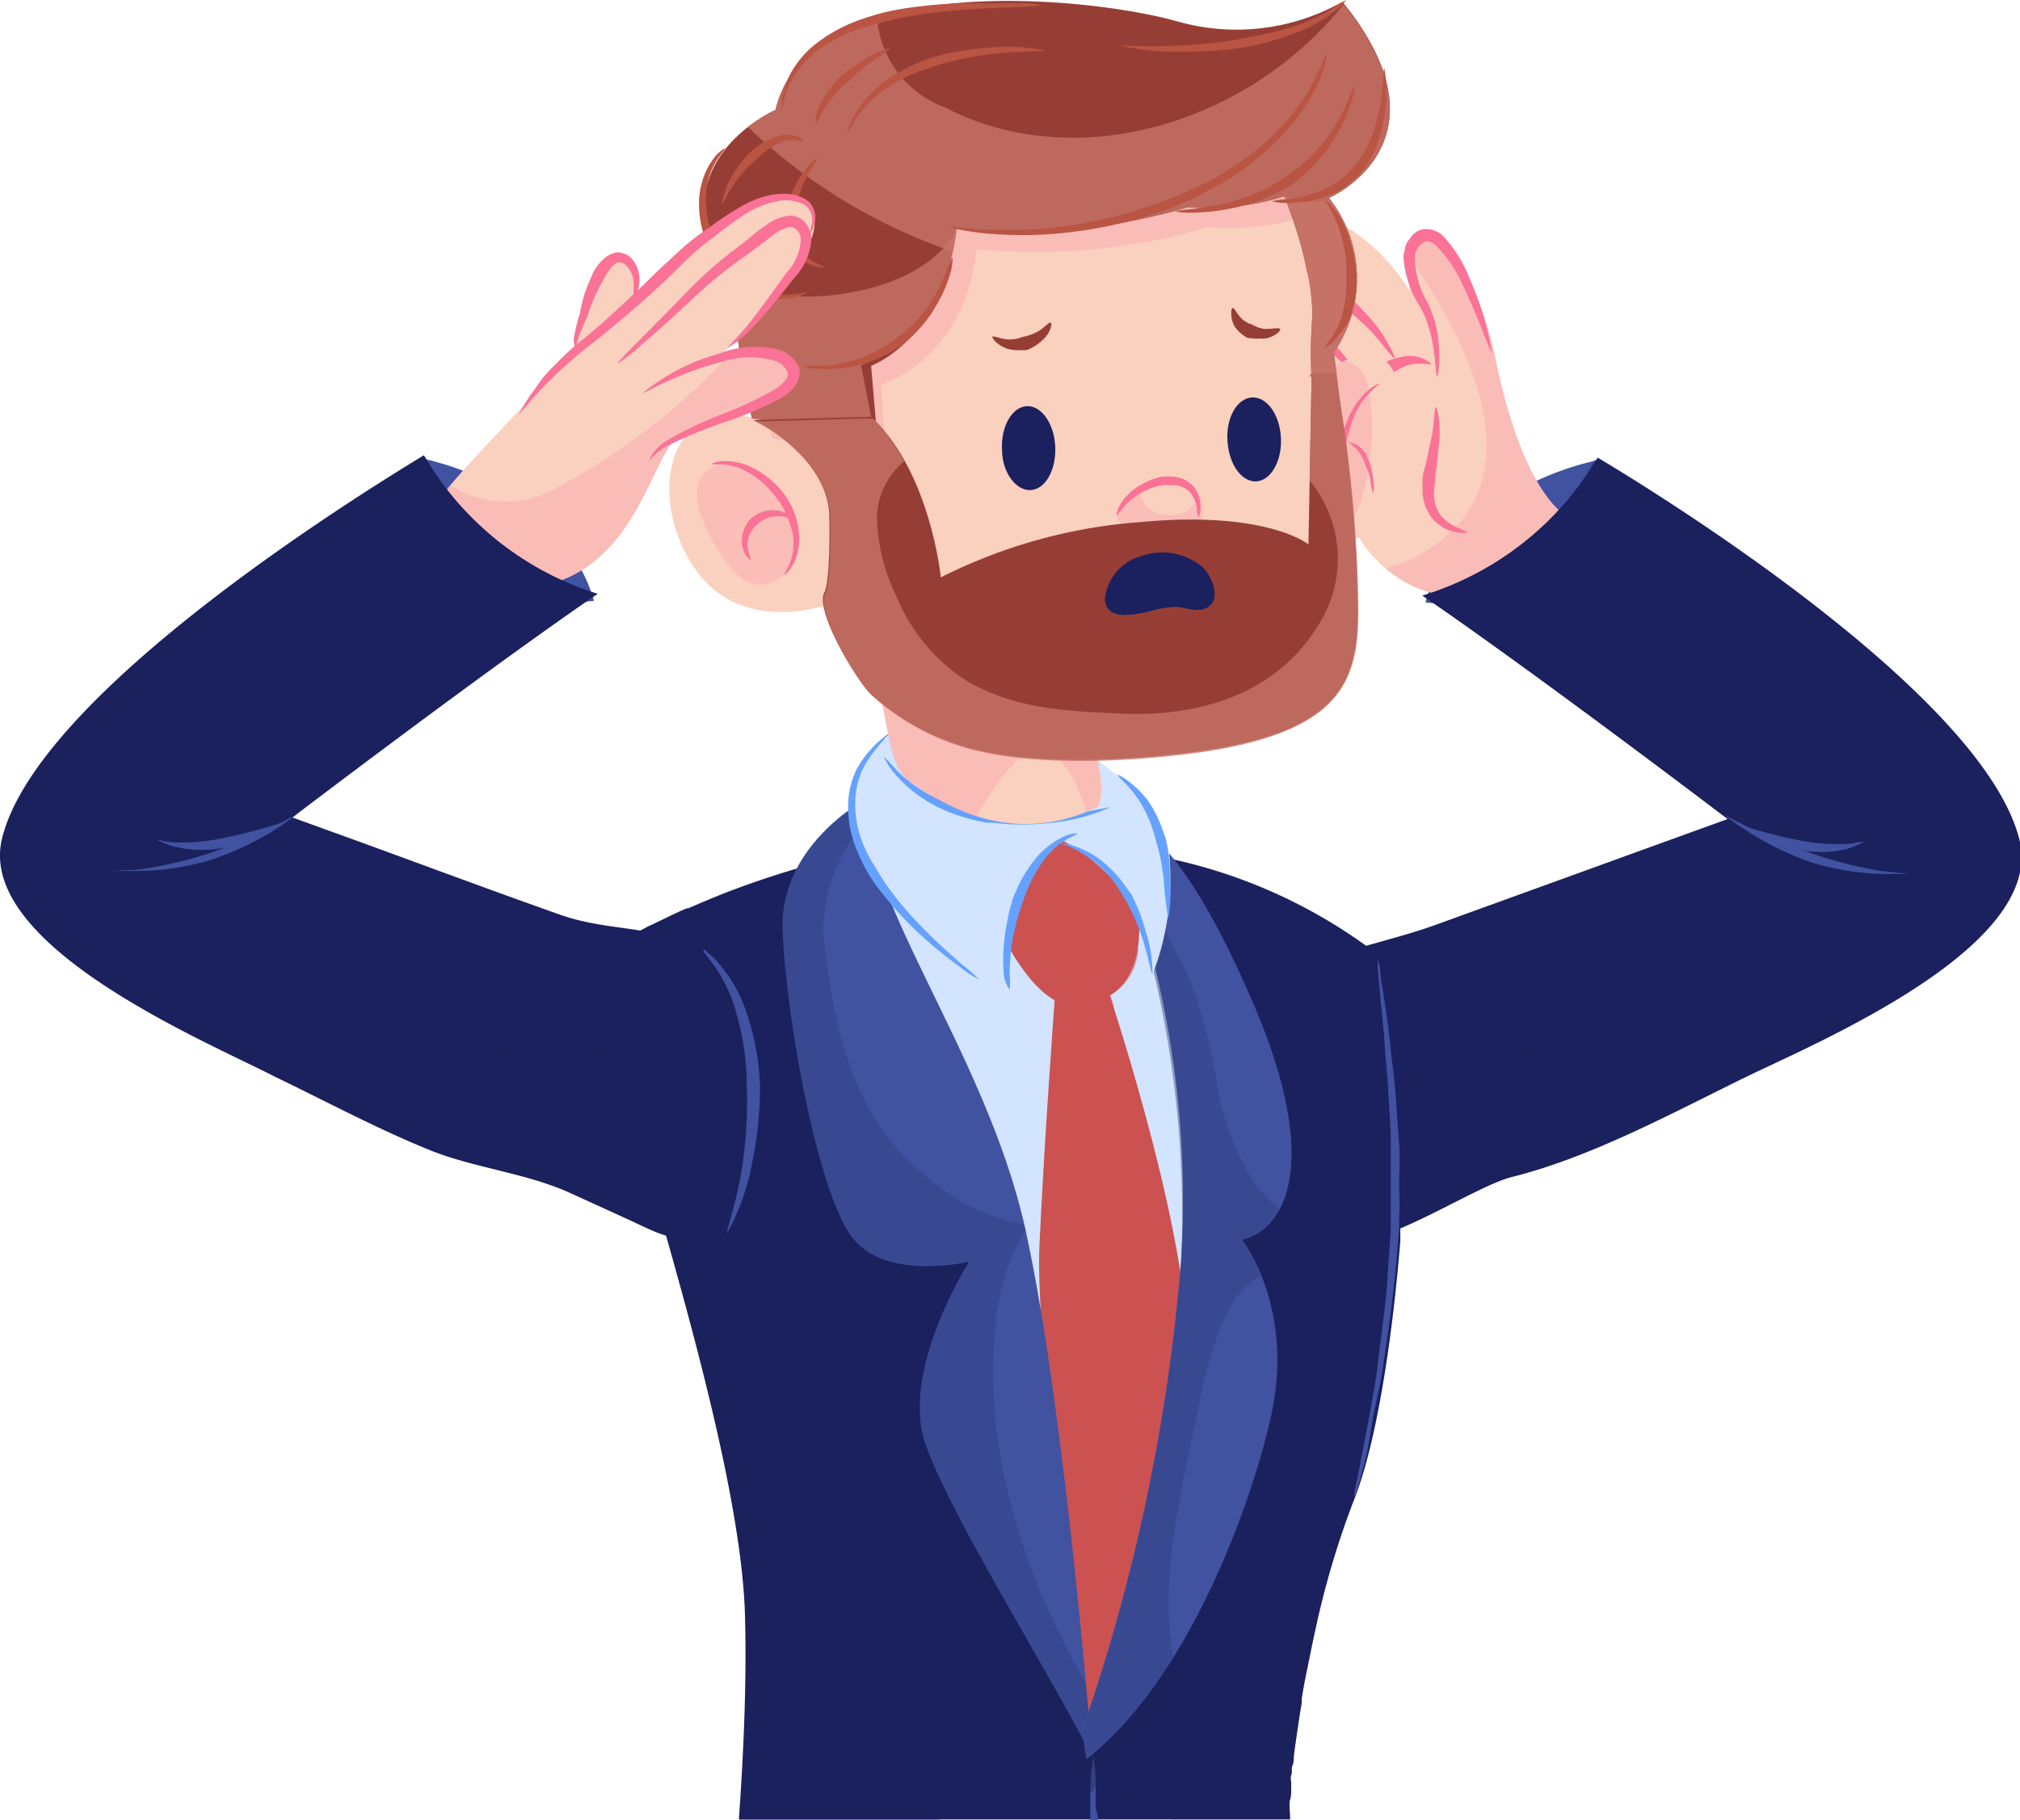 <svg xmlns="http://www.w3.org/2000/svg" viewBox="0 0 102.03 91.95"><defs><style>.cls-1{isolation:isolate;}.cls-2{fill:#4052a0;}.cls-3{fill:#fad0bf;}.cls-4,.cls-5{fill:#fa7296;}.cls-13,.cls-15,.cls-4{opacity:0.2;}.cls-6{fill:#1b205e;}.cls-13,.cls-7{fill:#1d255b;}.cls-7{opacity:0.4;}.cls-12,.cls-13,.cls-7,.cls-8,.cls-9{mix-blend-mode:multiply;}.cls-8{fill:#c87568;opacity:0.8;}.cls-10,.cls-9{fill:#d2e4ff;}.cls-11,.cls-12{fill:#cc5252;}.cls-12{opacity:0.5;}.cls-14{fill:#65a1ff;}.cls-16{fill:#963e35;}.cls-17{fill:#ba5443;}</style></defs><title>panicРесурс 10</title><g class="cls-1"><g id="Слой_2" data-name="Слой 2"><g id="OBJECTS"><path class="cls-2" d="M72,30.44s1.18-5.44,8.62-7.18C80.62,23.26,80.05,31.25,72,30.44Z"/><path class="cls-3" d="M72.81,30.05A5.56,5.56,0,0,1,70.33,29a6.63,6.63,0,0,1-1.86-2.15c-.55-1-.88-2.05-2-2.66-.44-.25-.93-.37-1.37-.6-.72-.39-1.92-.91-2.32-1.72-.6-1.19,1-1.64,1.94-1.6a7.25,7.25,0,0,1,2.89,1c.15.09.3.25.45.36a7.15,7.15,0,0,1-1.3-1.86,13.47,13.47,0,0,0-1.85-2.21,13.22,13.22,0,0,1-1.77-1.74c-1.51-2-1.08-6.24,2.14-5.57a10.08,10.08,0,0,1,5.94,4.47s-.57-2.67.59-3,3,2.91,3.75,6.5,2,6.94,3.75,8C79.34,26.23,76.89,30.49,72.81,30.05Z"/><path class="cls-4" d="M71.14,12.89c3.44,5,6.62,11.79.46,15.2A6.46,6.46,0,0,1,70,28.7l.3.25a5.56,5.56,0,0,0,2.48,1.1c4.08.44,6.53-3.82,6.53-3.82-1.71-1.07-3.06-4.42-3.75-8s-2.58-6.8-3.75-6.5C71.38,11.84,71.2,12.34,71.14,12.89Z"/><path class="cls-5" d="M68.39,27c-.16.09-.65-1.92-2.26-3A12.68,12.68,0,0,0,65,23.41c-.41-.15-.82-.28-1.17-.45a2.18,2.18,0,0,1-1-.87,1.21,1.21,0,0,1-.16-.36,1.11,1.11,0,0,1,.2-1.1A2.16,2.16,0,0,1,64,20a3.63,3.63,0,0,1,1.5,0,4,4,0,0,1,2.32,1.39,2.51,2.51,0,0,1,.58,1.07s-.28-.41-.77-.91a3.76,3.76,0,0,0-2.22-1.11,2.65,2.65,0,0,0-2.23.48c-.28.38.1.8.06.78a1.52,1.52,0,0,0,.76.66c.29.16.68.3,1.11.5a9.15,9.15,0,0,1,1.25.77,7.69,7.69,0,0,1,1,1,4,4,0,0,1,.6,1.12A6.09,6.09,0,0,1,68.39,27Z"/><path class="cls-5" d="M72.29,18.38c0,.08-.7-.12-1.26.1a3.79,3.79,0,0,0-1,.59c0-.06-2.06,1.47-2.24,1.25a12.17,12.17,0,0,1,1.78-1.81,3.48,3.48,0,0,1,1.3-.49A1.64,1.64,0,0,1,72.29,18.38Z"/><path class="cls-5" d="M65.14,10.31c.06,0,0,.32,0,.76a2.6,2.6,0,0,0,.53,1.48,5.85,5.85,0,0,0,1.11,1.19l.59.49s.91.83,1.76,1.76a7.46,7.46,0,0,1,1,1.4c.22.41.36.69.32.71s-.24-.21-.53-.57a8.67,8.67,0,0,0-1.12-1.23c-.89-.82-1.86-1.6-1.86-1.6l-.56-.54a6,6,0,0,1-1.1-1.37,2.67,2.67,0,0,1-.39-1.73A1.51,1.51,0,0,1,65.14,10.31Z"/><path class="cls-5" d="M62.74,10.75a6.06,6.06,0,0,0,.48,2.63,4.84,4.84,0,0,0,1.17,1.39,6.78,6.78,0,0,0,.66.54s1.08.88,2.11,1.86a9.89,9.89,0,0,1,1.26,1.49c.3.44.48.74.44.76s-.92-1.06-2-1.92-2.21-1.71-2.21-1.71A6.64,6.64,0,0,1,64,15.2a5,5,0,0,1-1.17-1.63,3.65,3.65,0,0,1-.3-2A2,2,0,0,1,62.74,10.75Z"/><path class="cls-5" d="M72.61,19.05c-.15,0,0-1.94-.86-3.52A5.24,5.24,0,0,1,70.89,13c0-.19.07-.38.1-.55s.15-.29.22-.4a1.1,1.1,0,0,1,.28-.3.92.92,0,0,1,.42-.17,1.24,1.24,0,0,1,1,.36,6.91,6.91,0,0,1,1.38,2.28,14.38,14.38,0,0,1,1.06,3.59c-.08,0-.66-1.76-1.47-3.41a6.61,6.61,0,0,0-1.35-2c-.49-.4-.66-.1-.68-.11a.91.91,0,0,0-.39.77,4.8,4.8,0,0,0,.68,2.29,6,6,0,0,1,.55,2.56A4.43,4.43,0,0,1,72.61,19.05Z"/><path class="cls-5" d="M74.11,26.92a2.12,2.12,0,0,1-1.78-.74,2.41,2.41,0,0,1-.48-1.32c0-.38,0-.62,0-.62s0-.24.11-.59.17-.79.28-1.25c.23-.89.2-1.79.27-1.81s.12.22.17.57a5.76,5.76,0,0,1,0,1.31c-.05.47-.1.93-.14,1.27a2.87,2.87,0,0,0-.05.56,5.13,5.13,0,0,0-.06.55,2,2,0,0,0,.26,1.07C73.14,26.63,74.16,26.81,74.11,26.92Z"/><path class="cls-6" d="M71.84,30.09c5.84,4,15.42,11.29,15.42,11.29L72.5,46.73c-2.48.9-6.27,1.59-8.56,2.89-2.91,1.66-.1,4.84,2,6.5,1,.81-.43,5.91,1,6.55,2.17,1,7.33-2.69,9.44-3.21,4-1,8.11-3.24,11.81-5.05,3.44-1.68,15.12-6.54,13.82-11.95-1.78-7.36-18.29-17.54-21.31-19.34A15.58,15.58,0,0,1,71.84,30.09Z"/><path class="cls-7" d="M69.57,58.38c.87.41,0,2.32-1.26,4.42,2.5-.36,6.27-2.92,8-3.34.25-.06.49-.14.74-.21h0C87.68,55,103.22,47.84,101.93,42.46c-.05-.19-.12-.4-.19-.6C99.65,36,87.44,27.58,80.57,23.2a12,12,0,0,1-1.36,2h0a21.61,21.61,0,0,1,6.57,5A9.91,9.91,0,0,1,87.63,40.5C86.42,43.29,86,46.61,83.93,49c-1.23,1.43-3.5,2.46-5.17,3.28-3.34,1.64-8.51,1.48-11.24-1.36-.68-.7-.6-1.32-1.09-2l-.17-.26c-.39.13-.77.28-1.13.42l-.12.06a11.84,11.84,0,0,0-1.07.51c-2.91,1.66-.1,4.84,2,6.5A18.23,18.23,0,0,0,69.57,58.38Z"/><path class="cls-2" d="M91.47,43.56A15,15,0,0,1,88.27,42c-.76-.49-1.21-.84-1.21-.84l1.3.66a26.16,26.16,0,0,0,3.23,1.32A20.74,20.74,0,0,0,95,44l1.44.15s-.55,0-1.46,0A13.33,13.33,0,0,1,91.47,43.56Z"/><path class="cls-2" d="M90.77,42.92a7.56,7.56,0,0,1-2.12-.76,6.32,6.32,0,0,1-.79-.5,23.89,23.89,0,0,0,3.06.8,10,10,0,0,0,2.24.18,3,3,0,0,0,.72-.1l.27,0-.27.12a3.56,3.56,0,0,1-.74.27A6,6,0,0,1,90.77,42.92Z"/><path class="cls-8" d="M45.35,17.09c-3.74-.64-7.33-1.93-9.57-5.63a7.64,7.64,0,0,0,1,2s.68,5.13,1.19,7.35a3.77,3.77,0,0,1,2.74,1.53,3.69,3.69,0,0,1,1,2.57l2.57-.52-.77-6.32A6.25,6.25,0,0,0,45.35,17.09Z"/><path class="cls-9" d="M58.36,48.69c-.16-.37-.32-.74-.46-1.13A6.43,6.43,0,0,1,58,49.64S58.17,49.28,58.36,48.69Z"/><path class="cls-6" d="M70.8,60.84v.06c0,.37,0,.76-.07,1.13h0l0,.4c0,.08,0,.17,0,.28C70.31,67.85,69.5,73,68.39,75.78a43.9,43.9,0,0,0-1.86,6.15c-.11.48-.22,1-.31,1.44s-.16.79-.24,1.17v0c-.09.43-.16.85-.23,1.26a1.85,1.85,0,0,0,0,.23c-.06.33-.11.65-.16,1-.09.59-.17,1.15-.24,1.67,0,.17,0,.34-.07.5s0,.33-.06.48,0,.3,0,.45a1.11,1.11,0,0,0,0,.17c0,.22,0,.43-.06.62s0,.64,0,1H37.32c.24-3.33.4-7,.31-10.28-.13-4.94-2.07-12.47-4-19.26h0c-1-3.57-1.93-6.92-2.59-9.6a28.43,28.43,0,0,1-.89-4.7l0,0h0l.06,0,.06,0,.08-.05.08,0,.11-.07.11-.06.13-.08.14-.08.16-.09.15-.08.19-.11.18-.09.21-.11.2-.11.06,0,.17-.09.22-.11.26-.14.24-.11.29-.14.25-.12.31-.15.27-.13.35-.16.26-.11.07,0,.58-.25.5-.21.19-.08.73-.29c1.07-.41,2.24-.81,3.49-1.18l.09,0c.7-.2,1.43-.39,2.18-.57l.45-.1h0l.19,0h.07l.38-.08.33-.06h0a32.62,32.62,0,0,1,5.78-.59h.34c.65,0,1.27,0,1.88,0h0c.51,0,1,0,1.47.1h0l.36,0c.56,0,1.1.11,1.63.18h0l.75.1h0l.42.06.15,0,.42.07,1.19.25.43.09h0l.08,0A26.35,26.35,0,0,1,69,47.78l.41.32c.68.55,1.11,2.31,1.31,4.73A58.28,58.28,0,0,1,70.8,60.84Z"/><path class="cls-7" d="M66.53,81.93c-.11.48-.22,1-.31,1.44s-.16.79-.24,1.17v0c-.09.43-.16.85-.23,1.26a1.85,1.85,0,0,0,0,.23c-.06.33-.11.65-.16,1-.09.59-.17,1.15-.24,1.67,0,.17,0,.34-.07.5s0,.33-.06.48,0,.3,0,.45a1.11,1.11,0,0,0,0,.17c0,.22,0,.43-.06.62s0,.64,0,1H59.19a11.67,11.67,0,0,0-3.79-1.39l-.2,0h-.08l-.1,0h0a11.14,11.14,0,0,0-1.74-.13A11.86,11.86,0,0,0,47.35,92h-10c.24-3.33.4-7,.31-10.28-.13-4.94-2.07-12.47-4-19.26h0c-1-3.57-1.93-6.92-2.59-9.6a28.43,28.43,0,0,1-.89-4.7l0,0h0l.06,0,.06,0,.08-.05.08,0,.11-.07.11-.06.13-.08.14-.08.16-.09.15-.08.19-.11.18-.09.21-.11.2-.11.06,0,.17-.09.22-.11.26-.14.24-.11.29-.14.25-.12.31-.15.27-.13.35-.16.26-.11.07,0,.33-.15.25-.1.5-.21.19-.08.73-.29a12.78,12.78,0,0,0-.33,1.39c-.14.8-.26,1.59-.36,2.36v0a.09.09,0,0,0,0,0l0,.24a52.05,52.05,0,0,0,0,13.08c.11,1,.25,2,.41,3.06,1.22,7.89,7,16.22,14.91,18.66.36.12.73.22,1.1.31h0l.2,0c.56.12,1.13.22,1.69.29h.2l.15,0,.59,0,.25,0a.06.06,0,0,0,.06,0h0a2.73,2.73,0,0,0,.41,0,18.92,18.92,0,0,0,2.61-.06h0c.37,0,.73-.08,1.09-.14A17.9,17.9,0,0,0,66.53,81.93Z"/><path class="cls-2" d="M68.39,75.65a2.74,2.74,0,0,1,.09-.58c.07-.37.18-.9.3-1.53s.27-1.36.41-2.15.31-1.63.4-2.48c.2-1.7.46-3.39.51-4.68l.15-2.13s0-.21,0-.58,0-.9,0-1.54,0-1.38,0-2.18-.08-1.65-.12-2.5-.14-1.7-.19-2.5-.14-1.55-.2-2.18-.11-1.17-.14-1.55a2.42,2.42,0,0,1,0-.59,2.56,2.56,0,0,1,.12.58c0,.37.13.9.22,1.54s.2,1.37.28,2.17.21,1.65.27,2.5.12,1.71.18,2.52,0,1.55,0,2.2a12.76,12.76,0,0,1,0,1.55c0,.38,0,.59,0,.59s-.07.86-.19,2.14-.36,3-.61,4.69c-.11.85-.33,1.69-.48,2.48S69.14,73,69,73.58s-.3,1.15-.4,1.51A2.41,2.41,0,0,1,68.39,75.65Z"/><path class="cls-2" d="M55.45,92h-.38c0-.2,0-.4,0-.61l0-.71v-.12a11.35,11.35,0,0,1,.15-1.8,7.25,7.25,0,0,1,.12,1.51c0,.11,0,.22,0,.34l0,.78C55.44,91.55,55.44,91.75,55.45,92Z"/><path class="cls-10" d="M42.76,42.2s4.1,10.51,6.15,15.13,2.56,14.86,3.33,17.17,2.48,11,2.48,11a45.06,45.06,0,0,0,6.75-15.57c2.05-9.22,0-21.52-3.59-26.4S47.63,39.38,42.76,42.2Z"/><path class="cls-9" d="M42.76,42.2s4.1,10.51,6.15,15.13,2.56,14.86,3.33,17.17,2.48,11,2.48,11a45.06,45.06,0,0,0,6.75-15.57c2.05-9.22,0-21.52-3.59-26.4S47.63,39.38,42.76,42.2Z"/><path class="cls-11" d="M50.19,46.3s1.28,3.21,3.08,4.23c0,0-.52,7-.77,12.43s2.39,23.88,2.39,23.88,4.27-12.09,5-17.47-3.84-19.09-3.84-19.09,1.92-.77,1.41-4.62S51,39.13,50.19,46.3Z"/><path class="cls-12" d="M55.87,66.5c-.35-4.79-1.65-9.73-.4-14.47a2.05,2.05,0,0,1,.8-1.21c-.12-.35-.18-.54-.18-.54a2.88,2.88,0,0,0,1.41-2.37,4.14,4.14,0,0,1-2,.73,3.08,3.08,0,0,1-3.32-2.93,3.34,3.34,0,0,1,.64-2.07,2.4,2.4,0,0,1,1.33-1,2.28,2.28,0,0,1,1.73.23,1.78,1.78,0,0,1,.27.17c-2-1.92-5.36-2-5.93,3.29,0,0,1.28,3.21,3.08,4.23,0,0-.52,7-.77,12.43s2.39,23.88,2.39,23.88.69-2,1.57-4.65C56.12,77,56.24,71.72,55.87,66.5Z"/><path class="cls-7" d="M63.33,51.27c-4.79-11.69-7.48-9.77-7.48-9.77a53.08,53.08,0,0,1,3.76,23.16A104.13,104.13,0,0,1,55,88.3c-.44-5.22-1.6-17.84-3.18-25.28-2-9.55-8.83-18-7.82-22.8,0,0-4.62,2.4-4.45,7s1.85,14.33,3.7,16.35,5.72,1,5.72,1-3.53,5.78-2.19,9.69A52,52,0,0,0,50.51,82c.82,1.5,1.66,3,2.47,4.5s1.1,2.9,2.15,4.1c.7-1.3,2.19-2.41,3.07-3.68a31.45,31.45,0,0,0,2.68-4.68,44.72,44.72,0,0,0,3.21-9.19c1.39-6-1.4-9.58-1.4-9.58C64.91,63,66.69,59.47,63.33,51.27Z"/><path class="cls-2" d="M44,40.22S39.36,42.53,39.53,47s1.85,13.79,3.7,15.74,5.72,1,5.72,1S45.42,69.28,46.76,73s5.72,10.59,8.41,15.75c0,0-1.35-17.42-3.37-26.61S43,44.81,44,40.22Z"/><path class="cls-13" d="M50.3,66.74a11.44,11.44,0,0,1,1.49-4.61l-.06-.27a10.27,10.27,0,0,1-5-2.48c-3.77-3-4.63-7.63-5.14-12.11a8.31,8.31,0,0,1,2.3-5.93,4.54,4.54,0,0,1,.1-1.12S39.36,42.53,39.53,47s1.85,13.79,3.7,15.74,5.72,1,5.72,1S45.42,69.28,46.76,73s5.72,10.59,8.41,15.75c0,0-.11-1.43-.32-3.67C51.7,79.54,49.58,73.21,50.3,66.74Z"/><path class="cls-2" d="M54.65,87.44a96.09,96.09,0,0,0,5-23.69,49.43,49.43,0,0,0-3.76-22.29s2.69-1.85,7.48,9.39c3.36,7.9,1.58,11.27-.64,11.79,0,0,2.79,3.46,1.4,9.23-1.15,4.83-4.31,13.13-9.26,17Z"/><path class="cls-13" d="M60.28,72.32c.4-1.91,1.2-6.94,3.41-7.84a7.94,7.94,0,0,0-1-1.84,2.9,2.9,0,0,0,1.92-1.58c-1.71-1.27-2.66-3.88-3.1-6A26.24,26.24,0,0,0,60,49.24a63.62,63.62,0,0,1-3.52-7.87v0a.92.92,0,0,0-.57.11,49.43,49.43,0,0,1,3.76,22.29,96.09,96.09,0,0,1-5,23.69l.18,1.39a19.59,19.59,0,0,0,4.41-5.15C58.57,80,59.57,75.72,60.28,72.32Z"/><path class="cls-10" d="M45,37.08a5.22,5.22,0,0,0-.56,7.69A13.57,13.57,0,0,0,51,50.15s-1.2-4.87,2.56-7.77c0,0,5,2.3,4.49,7.26a13.39,13.39,0,0,0,1-6.58C58.48,39.81,52.33,34.51,45,37.08Z"/><path class="cls-9" d="M56.78,43s0-.06,0-.09A5.78,5.78,0,0,1,57.28,40,11.58,11.58,0,0,0,45,37.08,5.45,5.45,0,0,0,43,41.89a2.13,2.13,0,0,1,1.61-.73c2.66-.07,5.33,0,6.59,2.87.11.26.21.52.3.79a6.72,6.72,0,0,1,2-2.44,9.3,9.3,0,0,1,3.4,2.93A6.2,6.2,0,0,1,56.78,43Z"/><path class="cls-14" d="M53,41.58a9.86,9.86,0,0,0,3.05-.78c0-.07-1.53.37-3.08.44a13.24,13.24,0,0,1-2.12,0l-.69-.09a1.11,1.11,0,0,1-.26,0l-.26,0A6.37,6.37,0,0,1,49,40.9a8.32,8.32,0,0,1-2-.72,7.33,7.33,0,0,1-1.69-1.24,7.79,7.79,0,0,0-.67-.71,3.56,3.56,0,0,0,.53.83,6.87,6.87,0,0,0,1.66,1.42,8.13,8.13,0,0,0,2,.85,5.67,5.67,0,0,0,.7.17l.27.06.27,0,.73.07A12.9,12.9,0,0,0,53,41.58Z"/><path class="cls-14" d="M57.34,45.59a3.88,3.88,0,0,0-.23-.46A1.32,1.32,0,0,0,57,45s-.15-.24-.41-.57a6.35,6.35,0,0,0-1.11-1.07,5.11,5.11,0,0,0-1.38-.67,3.54,3.54,0,0,0-.49-.1l.16-.11c.36-.23.64-.32.63-.36s-.08,0-.21,0a1.88,1.88,0,0,0-.51.17,4.14,4.14,0,0,0-1.3,1,6.7,6.7,0,0,0-.9,1.38c-.1.21-.17.38-.23.5l-.08.19a11.41,11.41,0,0,0-.46,2.33,8.53,8.53,0,0,0,0,1.63A1.67,1.67,0,0,0,51,50a3.62,3.62,0,0,0,0-.73,10.29,10.29,0,0,1,.11-1.57,11.38,11.38,0,0,1,.58-2.21s0-.06.06-.18l.19-.48a6.82,6.82,0,0,1,.77-1.35,4.34,4.34,0,0,1,.87-.89l.52.22a5.88,5.88,0,0,1,1.23.76,6.61,6.61,0,0,1,1,1.07c.22.32.35.55.35.55l.09.16a3.2,3.2,0,0,1,.24.41,11.24,11.24,0,0,1,.59,1.35c.36,1,.54,2.09.61,2.08A6.74,6.74,0,0,0,57.85,47,8.52,8.52,0,0,0,57.34,45.59Z"/><path class="cls-14" d="M59.1,44.37A10.49,10.49,0,0,0,59,43c-.06-.38-.12-.63-.12-.63s-.08-.25-.22-.61A6,6,0,0,0,58,40.47a5.32,5.32,0,0,0-1-1c-.31-.23-.54-.35-.55-.32s.16.2.42.46a6.09,6.09,0,0,1,.81,1.07,5.94,5.94,0,0,1,.54,1.22,5,5,0,0,1,.17.58s.07.24.16.59.16.85.23,1.34a18.42,18.42,0,0,0,.23,2A8.15,8.15,0,0,0,59.1,44.37Z"/><path class="cls-14" d="M48.57,48.71c-.55-.48-1.27-1.12-1.94-1.81a17.54,17.54,0,0,1-1.72-2,9.72,9.72,0,0,1-.64-1,6.59,6.59,0,0,1-.56-1,5.3,5.3,0,0,1-.51-2.49A4.17,4.17,0,0,1,43.51,39a5.09,5.09,0,0,1,.61-1c.43-.57.8-.89.77-.92s-.11.05-.27.19a3.79,3.79,0,0,0-.65.61,4.92,4.92,0,0,0-.71,1,4.34,4.34,0,0,0-.4,1.41A5.58,5.58,0,0,0,43.3,43a8,8,0,0,0,1.26,2.13,16.8,16.8,0,0,0,1.83,2,21.8,21.8,0,0,0,2.07,1.7,5.64,5.64,0,0,0,1,.66A8.18,8.18,0,0,0,48.57,48.71Z"/><path class="cls-4" d="M41.08,11.58A23.5,23.5,0,0,1,39.17,15a8.05,8.05,0,0,0,2-3.55Z"/><path class="cls-8" d="M45.29,17.42c-3.71-.64-7.27-1.91-9.48-5.59a7.78,7.78,0,0,0,1,2s.68,5.08,1.19,7.28a3.7,3.7,0,0,1,2.71,1.53,3.61,3.61,0,0,1,1,2.54l2.54-.51-.76-6.27A6.12,6.12,0,0,0,45.29,17.42Z"/><path class="cls-3" d="M66.54,19s3.27-2.46,4,.18-.34,9.34-2.88,7.78S66.54,19,66.54,19Z"/><path class="cls-4" d="M66.54,19a7,7,0,0,1,1.35-.76,1.44,1.44,0,0,1,1.19,1.2c.54,2,.07,6.26-1.28,7.6l-.15-.08C65.12,25.36,66.54,19,66.54,19Z"/><path class="cls-5" d="M68.23,26.14a11.52,11.52,0,0,1-.33-1.82A8.32,8.32,0,0,1,68,22.49s0-.23.11-.56a5.46,5.46,0,0,1,.42-1.18,3.93,3.93,0,0,1,.74-1c.25-.24.45-.37.44-.39a1.72,1.72,0,0,0-.52.29,3.69,3.69,0,0,0-.85,1,5.23,5.23,0,0,0-.51,1.22c-.09.34-.13.58-.13.58a7.72,7.72,0,0,0,0,1.9A4.73,4.73,0,0,0,68.23,26.14Z"/><path class="cls-5" d="M69.35,24.94a1.9,1.9,0,0,0,0-.79,3.73,3.73,0,0,0-.1-.54l-.07-.24a1,1,0,0,0-.12-.22L69,22.92c-.06-.07-.13-.14-.19-.22a1.13,1.13,0,0,0-.71-.37s.33.22.54.51l.15.23.1.21a1,1,0,0,1,.08.21s0,.08.09.21a3.61,3.61,0,0,1,.15.49A4.11,4.11,0,0,0,69.35,24.94Z"/><path class="cls-3" d="M54.66,3.32s8,1.47,10.22,6.6,1.78,13.41,1.78,13.41a27.27,27.27,0,0,1-.11,8.21,5.16,5.16,0,0,1-2.29,4c-2.16,1.36-5.4,1.11-8,1.31-1.63.77-.15,2.39-.79,3.91-3.84,1.84-7.12.46-9.57-1.34-1.59-1.16-.68-5.82-3.53-8.64a1.53,1.53,0,0,1-.24-.34s-4.63,1.89-7.1-1.81-1.24-9.34,4.14-7.17C39.14,21.5,37,3.61,54.66,3.32Z"/><g class="cls-15"><path class="cls-5" d="M39.72,25.16c.94,1.55.73,3.39-.46,4.11s-2.14-.06-3.07-1.6-1.51-3.28-.32-4S38.79,23.62,39.72,25.16Z"/></g><path class="cls-5" d="M40,25.62a4.66,4.66,0,0,0-.35-.6,4.29,4.29,0,0,0-.45-.52A4.39,4.39,0,0,0,38,23.63a2.89,2.89,0,0,0-1.44-.33,1.22,1.22,0,0,0-.66.16s.27,0,.65,0a3.14,3.14,0,0,1,1.3.44,4.39,4.39,0,0,1,1.06.88,4.92,4.92,0,0,1,.39.49,4,4,0,0,1,.34.53s0,.1.08.15h0a1.41,1.41,0,0,0-.75-.17,1.55,1.55,0,0,0-.76.22,2,2,0,0,0-.22.15l-.08.07-.07.08a1.33,1.33,0,0,0-.15.22,1.59,1.59,0,0,0-.22.77,1.44,1.44,0,0,0,.19.74c.12.18.22.27.24.25s0-.14-.07-.32A1.33,1.33,0,0,1,38,26.76a1.08,1.08,0,0,1,.19-.21l.05-.05a.8.8,0,0,1,.16-.13,1.37,1.37,0,0,1,.57-.26,1.52,1.52,0,0,1,.64,0l.17.05a3.74,3.74,0,0,1,.28.93,3.67,3.67,0,0,1,0,.74,2.53,2.53,0,0,1-.17.62c-.14.36-.31.57-.28.59s.23-.15.44-.51a2.33,2.33,0,0,0,.25-.66,3.06,3.06,0,0,0,.07-.81A3.88,3.88,0,0,0,40,25.62Z"/><g class="cls-15"><path class="cls-5" d="M60.59,25a1.51,1.51,0,0,1-1.75,1,1.27,1.27,0,0,1-1.23-1.44s-1.24,1.08-1.19,1.62S61.71,28.32,60.59,25Z"/></g><path class="cls-5" d="M56.42,26.05s.12-.16.29-.37a2.93,2.93,0,0,1,.75-.67,3.7,3.7,0,0,1,.89-.42,2.37,2.37,0,0,1,.43-.08l.12,0,.31,0a1.22,1.22,0,0,1,.83.3,1.52,1.52,0,0,1,.41.83c0,.28.06.47.1.47a.93.93,0,0,0,.08-.48,1.58,1.58,0,0,0-.35-1.06,1.55,1.55,0,0,0-.52-.37,1.9,1.9,0,0,0-.53-.12,1.68,1.68,0,0,0-.38,0h-.14a2.6,2.6,0,0,0-.5.14,3.56,3.56,0,0,0-1,.56,2.53,2.53,0,0,0-.7.84C56.42,25.84,56.39,26,56.42,26.05Z"/><path class="cls-6" d="M50.61,22.7c0,1.17.7,2.09,1.44,2.06s1.3-1,1.25-2.18-.7-2.1-1.44-2.06S50.56,21.53,50.61,22.7Z"/><path class="cls-6" d="M62,22.26c.06,1.17.7,2.09,1.44,2.06s1.31-1,1.26-2.18-.7-2.09-1.45-2.06S61.92,21.09,62,22.26Z"/><path class="cls-4" d="M65.33,11.11c-.13-.39-.28-.79-.45-1.19-2.21-5.13-10.22-6.6-10.22-6.6C37,3.61,39.14,21.5,39.14,21.5s-.21-.08-.31-.12c.06.29.11.55.17.78a3.72,3.72,0,0,1,2.71,1.53c1.18,1.52,0,1.52,0,1.52l3.17-.42-.38-5.34s4.24-1.27,4.83-6.86A30.59,30.59,0,0,0,61,11.48,13.22,13.22,0,0,0,65.33,11.11Z"/><path class="cls-16" d="M36.79,13.86s.68,5.08,1.19,7.28a3.7,3.7,0,0,1,2.71,1.53A8,8,0,0,1,42.16,26l2.46-.24L44,18.48s3.68-1.32,4.28-6.91A30.64,30.64,0,0,0,60,10.47a13,13,0,0,0,4.87-.55s1.57,3.77,1.4,6.31a23.59,23.59,0,0,0,.34,5.93l1.19-.85-.43-3.51A6.56,6.56,0,0,0,67.13,10s6.44-2.79.68-9.91a10.9,10.9,0,0,1-8.31,1C54.93-.21,40.86-1.57,39.17,5.55,39.17,5.55,33.06,8.26,36.79,13.86Z"/><path class="cls-8" d="M67.87.21c-4.4,5.53-12.45,8.48-19.18,5.67a8.72,8.72,0,0,1-.87-.42A5.26,5.26,0,0,1,44.3.91c-2.57.8-4.56,2.23-5.13,4.64a7.42,7.42,0,0,0-1.39.87,28.1,28.1,0,0,0,10.35,6.29c.08-.36.14-.74.19-1.14A30.64,30.64,0,0,0,60,10.47a13,13,0,0,0,4.87-.55s1.57,3.77,1.4,6.31a23.59,23.59,0,0,0,.34,5.93l1.19-.85-.43-3.51A6.56,6.56,0,0,0,67.13,10S73.51,7.27,67.87.21Z"/><path class="cls-8" d="M42.38,14.87c-3.25.45-4.93-.51-5.71-1.21l.12.2s.68,5.08,1.19,7.28a3.7,3.7,0,0,1,2.71,1.53A8,8,0,0,1,42.16,26l2.46-.24-.21-2.62-.92-4.7s4.23-1.27,4.83-6.86C48.32,11.57,47.3,14.2,42.38,14.87Z"/><path class="cls-8" d="M66.28,16.23a23.59,23.59,0,0,0,.34,5.93l1.19-.85-.43-3.51a6.55,6.55,0,0,0-.23-7.73,3.33,3.33,0,0,1-2.27-.15S66.45,13.69,66.28,16.23Z"/><path class="cls-17" d="M64.07,7.52A12.81,12.81,0,0,0,65.48,6a9.92,9.92,0,0,0,1-1.59,5.71,5.71,0,0,0,.28-.67,3.1,3.1,0,0,0,.18-.54A1.5,1.5,0,0,0,67,2.67s-.24.68-.74,1.61a10.15,10.15,0,0,1-1,1.5,11.75,11.75,0,0,1-1.43,1.49,14.76,14.76,0,0,1-3.22,2.1c-.95.46-1.62.7-1.62.7s-.64.26-1.65.58a23.86,23.86,0,0,1-3.78.8,21.08,21.08,0,0,1-3.87.15c-1.06-.06-1.76-.2-1.76-.16a1.41,1.41,0,0,0,.47.14,11.87,11.87,0,0,0,1.27.2,19.69,19.69,0,0,0,3.93,0,22.4,22.4,0,0,0,3.86-.72c1-.3,1.71-.56,1.71-.56a16.14,16.14,0,0,0,1.63-.75A14.44,14.44,0,0,0,64.07,7.52Z"/><path class="cls-17" d="M65,9.47l.23-.13.21-.16a6.47,6.47,0,0,0,.53-.45,7.81,7.81,0,0,0,1.36-1.61,8.73,8.73,0,0,0,.89-1.88,3.37,3.37,0,0,0,.22-.92,4.43,4.43,0,0,0-.39.85,10.59,10.59,0,0,1-1,1.77A8.13,8.13,0,0,1,65.64,8.4a4.08,4.08,0,0,1-.52.4l-.2.14-.21.14c-.14.08-.32.21-.56.33a9.42,9.42,0,0,1-1.86.76c-1.42.41-2.92.43-2.91.51a3.52,3.52,0,0,0,.93.06,10.35,10.35,0,0,0,2.06-.25,8.16,8.16,0,0,0,2-.69A4.56,4.56,0,0,0,65,9.47Z"/><path class="cls-17" d="M69.92,3.43c-.07,0,0,1.29-.36,2.51A5.94,5.94,0,0,1,69,7.53a3.7,3.7,0,0,1-.29.47l-.12.17-.13.17a3.83,3.83,0,0,1-.37.4,4.14,4.14,0,0,1-1.4.91,6.9,6.9,0,0,1-1.65.42,3,3,0,0,0-.8.1,3.05,3.05,0,0,0,.81.08A5.75,5.75,0,0,0,66.77,10a4.2,4.2,0,0,0,1.58-.89,3.4,3.4,0,0,0,.43-.44l.15-.17a2.05,2.05,0,0,0,.12-.2,3.14,3.14,0,0,0,.3-.52A6,6,0,0,0,69.89,6,6.76,6.76,0,0,0,69.92,3.43Z"/><path class="cls-17" d="M39.76,4.56a4.47,4.47,0,0,1,.6-1.07,4.84,4.84,0,0,1,1-1A8.14,8.14,0,0,1,43.7,1.37c.69-.21,1.17-.31,1.17-.31s.47-.12,1.18-.25S47.74.56,48.72.49s2-.11,2.69-.14A7.51,7.51,0,0,0,52.64.26a5.82,5.82,0,0,0-1.23-.1c-.74,0-1.73,0-2.71,0A24.56,24.56,0,0,0,46,.38c-.73.1-1.22.22-1.22.22s-.49.11-1.2.35a8,8,0,0,0-2.42,1.3,4.89,4.89,0,0,0-1,1.09,3.92,3.92,0,0,0-.55,1.16,3.48,3.48,0,0,0-.12.49,2.08,2.08,0,0,0,0,.39c0,.22,0,.34,0,.34S39.51,5.23,39.76,4.56Z"/><path class="cls-17" d="M62.57,2.44l.93-.18a14.64,14.64,0,0,0,2-.62,7.87,7.87,0,0,0,1.84-1A3,3,0,0,0,68,0a8.11,8.11,0,0,0-.8.49,9.65,9.65,0,0,1-1.84.84,14.08,14.08,0,0,1-2,.49L62.5,2a24.92,24.92,0,0,1-2.94.3c-1.49.07-3,0-3,0a12.54,12.54,0,0,0,3,.31A21.71,21.71,0,0,0,62.57,2.44Z"/><path class="cls-17" d="M42.52,4.39l.32-.27a10.13,10.13,0,0,1,1-.88A12.06,12.06,0,0,0,45,2.42,3.51,3.51,0,0,0,43.7,3a9.46,9.46,0,0,0-1.18.81l-.31.32a5.58,5.58,0,0,0-.6.79,3.16,3.16,0,0,0-.39.91c-.06.27,0,.45,0,.45s.09-.16.2-.39a3.51,3.51,0,0,1,.49-.78A8.53,8.53,0,0,1,42.52,4.39Z"/><path class="cls-17" d="M43.22,6A6.49,6.49,0,0,1,44.57,4.6a8.86,8.86,0,0,1,1.7-.93l.83-.29.24-.07A5.78,5.78,0,0,1,48,3.12a15.11,15.11,0,0,1,1.93-.37c1.43-.19,2.88-.14,2.88-.2a10.12,10.12,0,0,0-2.91-.14,15.8,15.8,0,0,0-2,.28c-.27.05-.49.13-.65.17L47,2.92s-.35.13-.85.35a7.88,7.88,0,0,0-1.74,1.07,5.56,5.56,0,0,0-1.29,1.55,2.65,2.65,0,0,0-.35.85A5.64,5.64,0,0,0,43.22,6Z"/><path class="cls-17" d="M36.5,10.3s.09-.17.21-.4a6.32,6.32,0,0,1,.52-.81,6.51,6.51,0,0,1,.94-1l.31-.29a3.44,3.44,0,0,1,.77-.52,1.57,1.57,0,0,1,.88-.19c.25,0,.41.09.43,0s0,0-.09-.09a1,1,0,0,0-.31-.15,1.65,1.65,0,0,0-1,.07,3.22,3.22,0,0,0-.91.48,4.71,4.71,0,0,0-.37.3,6.34,6.34,0,0,0-.9,1.18,4,4,0,0,0-.4.93C36.46,10.1,36.47,10.3,36.5,10.3Z"/><path class="cls-17" d="M40.2,10.9a2.15,2.15,0,0,1,0-.36,5.7,5.7,0,0,1,.3-1.07,6.6,6.6,0,0,1,.51-1c.16-.27.29-.43.27-.46s-.2.1-.42.34a4.91,4.91,0,0,0-.67,1,5.43,5.43,0,0,0-.42,1.12,2.06,2.06,0,0,0-.08.39l0,.16a4.65,4.65,0,0,0,0,.56,2.37,2.37,0,0,0,.43,1.17,2,2,0,0,0,1,.69,1.24,1.24,0,0,0,.54.06s-.2-.12-.48-.23a1.85,1.85,0,0,1-1.06-1.72c0-.3,0-.49,0-.49S40.19,11,40.2,10.9Z"/><path class="cls-17" d="M40.82,14.75s-.35.08-.86.12a3.78,3.78,0,0,1-.87,0,3.53,3.53,0,0,1-.92-.34,4.15,4.15,0,0,1-1.38-1.21,4.21,4.21,0,0,1-.44-.71,4.48,4.48,0,0,1-.36-.75A4.87,4.87,0,0,1,35.66,10a4.45,4.45,0,0,1,.14-1,3.7,3.7,0,0,1,.34-.8c.26-.44.51-.69.48-.72a2,2,0,0,0-.64.62,3.31,3.31,0,0,0-.43.82,4.27,4.27,0,0,0-.23,1,5.16,5.16,0,0,0,.25,2,5.64,5.64,0,0,0,.36.84,4.91,4.91,0,0,0,.52.76A4.62,4.62,0,0,0,38,14.79a3.27,3.27,0,0,0,2,.26A2,2,0,0,0,40.82,14.75Z"/><path class="cls-17" d="M47.77,13.76A8.06,8.06,0,0,1,47,15.3a6.47,6.47,0,0,1-1.11,1.3,4.26,4.26,0,0,1-.43.36l-.17.13s-.25.19-.64.44a7.9,7.9,0,0,1-1.56.69,8.61,8.61,0,0,1-1.71.29,3.61,3.61,0,0,0-.8,0,2.32,2.32,0,0,0,.8.13,6.85,6.85,0,0,0,1.79-.15,7.12,7.12,0,0,0,1.7-.63c.43-.24.7-.43.7-.43l.18-.15a4.76,4.76,0,0,0,.44-.41,6.39,6.39,0,0,0,1.1-1.44A6.75,6.75,0,0,0,48,13.81a2.34,2.34,0,0,0,.11-.8A3.89,3.89,0,0,0,47.77,13.76Z"/><path class="cls-17" d="M68.09,11.84a4.87,4.87,0,0,0-.68-1.25c-.23-.32-.44-.48-.45-.46s.12.23.3.56A6,6,0,0,1,67.77,12,7.81,7.81,0,0,1,68,13.28c0,.37,0,.62,0,.62v.16c0,.11,0,.27,0,.45a5.74,5.74,0,0,1-.19,1.33,4,4,0,0,1-.56,1.23c-.21.3-.39.48-.36.52a1.63,1.63,0,0,0,.51-.41A3.9,3.9,0,0,0,68.21,16a6.58,6.58,0,0,0,.3-1.42c0-.19,0-.36,0-.47v-.18s0-.27-.07-.65A7.63,7.63,0,0,0,68.09,11.84Z"/><path class="cls-4" d="M56.23,36.89c2.63-.2,5.87,0,8-1.31a5.16,5.16,0,0,0,2.29-4,18.71,18.71,0,0,0,.38-3.66,16.52,16.52,0,0,1-1.39,5c-1.62,3.07-6.72,3.88-14.33,3.07S42.54,30,42.54,30l-.13.87c2.76,2.83,1.89,7.41,3.46,8.56a12,12,0,0,0,3.45,1.82c1-1.73,2.23-3.53,3.34-3.31s1.83,1.75,2.2,3.08c.19-.08.38-.15.58-.25C56.08,39.28,54.6,37.66,56.23,36.89Z"/><path class="cls-16" d="M50.13,17s.15,0,.29.05a2.08,2.08,0,0,0,.53.1,1.85,1.85,0,0,0,.5-.06l.22-.07a2.55,2.55,0,0,0,.71-.25c.34-.18.6-.51.69-.47s0,.51-.39.86a2.35,2.35,0,0,1-.83.53l-.31,0a1.93,1.93,0,0,1-.69-.08,1.7,1.7,0,0,1-.58-.36C50.15,17.12,50.1,17,50.13,17Z"/><path class="cls-16" d="M62.26,15.56c.11,0,.24.35.49.57a1.56,1.56,0,0,0,.37.23c.11,0,.17.08.18.07l.17.08a.53.53,0,0,0,.19.06,1,1,0,0,0,.24.05c.34,0,.7-.08.76,0s-.26.38-.72.48a1.75,1.75,0,0,1-.33,0,.88.88,0,0,1-.29,0L63,17.07a2,2,0,0,1-.25-.17,1.56,1.56,0,0,1-.43-.48C62.13,16,62.18,15.56,62.26,15.56Z"/><path class="cls-16" d="M67.44,18.91l-1.26,0,0,.16.07-.14-.16,8.57S64,25.79,57.68,26.37a26.7,26.7,0,0,0-10.16,2.8S47,23.85,44,21.06l-5.94.16c1.18.53,3.78,2.39,3.83,4.84.06,3.41-.24,3.86-.24,3.86-.54.91,1.67,4.53,2.34,5.15a12.15,12.15,0,0,0,4.91,2.7c3.42.94,8.44.65,11.91.15,7.27-1.06,7.83-3.85,7.76-7.56A70,70,0,0,0,67.44,18.91Z"/><path class="cls-8" d="M68.61,30.36a70,70,0,0,0-1.17-11.45l-1.26,0,0,.16.07-.14-.1,5.35A6.19,6.19,0,0,1,66.92,31C64.84,35,60.7,36.25,56.56,36.05c-2.77-.14-5.22-.21-7.71-1.64a9.16,9.16,0,0,1-3.56-4.26,9.67,9.67,0,0,1-1-4,3.85,3.85,0,0,1,1.38-2.85c-.11-.19-.22-.39-.34-.58l0,0c-.12-.19-.24-.37-.37-.54l0-.05c-.13-.17-.27-.34-.41-.5a.08.08,0,0,0,0,0,5.11,5.11,0,0,0-.45-.48l-.73,0-4.7.13H38.1c1.18.53,3.78,2.39,3.83,4.84.06,3.41-.24,3.86-.24,3.86-.54.91,1.67,4.53,2.34,5.15a12.15,12.15,0,0,0,4.91,2.7c3.42.94,8.44.65,11.91.15l.66-.11C68.16,36.69,68.67,34,68.61,30.36Z"/><path class="cls-6" d="M60.77,28.68a3.14,3.14,0,0,0-3.16-.57,2.49,2.49,0,0,0-1.8,2.18c.07,1.14,1.62.73,2.23.6a5.83,5.83,0,0,1,1.29-.23c.56,0,1.28.39,1.79-.07S61.19,29.09,60.77,28.68Z"/><path class="cls-2" d="M30,30.36s-1.19-5.44-8.62-7.19C21.41,23.17,22,31.17,30,30.36Z"/><path class="cls-3" d="M22.19,25.34c0-.54,4.83-5.33,6.75-7.58,0,0,.92-5,2.33-4.84s.84,2.17.84,2.17S37.86,9,40.52,10.26s-4,7.58-4,7.58,3.67-.75,3.75.83-4.33,2.5-5.83,3.25-2.09,6.59-7,7.67S22.1,27.51,22.19,25.34Z"/><path class="cls-4" d="M37,17.76a33.18,33.18,0,0,1-8.8,6.84,5.13,5.13,0,0,1-5.46-.09,2.68,2.68,0,0,0-.57.83c-.09,2.17.33,5.33,5.25,4.25s5.5-6.92,7-7.67,5.92-1.66,5.83-3.25C40.21,17.45,38,17.62,37,17.76Z"/><path class="cls-5" d="M32.73,23.36s0,0,.12-.2h0c0-.07.29-.62,1-1a20.24,20.24,0,0,1,2.66-1.25,18.88,18.88,0,0,0,2.55-1.19,2.49,2.49,0,0,0,.63-.53c.1-.14.09-.21.09-.21a.23.23,0,0,0,0-.19.7.7,0,0,0-.18-.25c-.06-.12-.2-.18-.34-.27a4.43,4.43,0,0,0-2.77,0,16.59,16.59,0,0,0-2.79,1c-.74.33-1.2.61-1.23.58a10.61,10.61,0,0,1,3.91-2,4.81,4.81,0,0,1,3.12-.13,1.71,1.71,0,0,1,.54.39,1.18,1.18,0,0,1,.31.45.88.88,0,0,1,0,.54,1.14,1.14,0,0,1-.22.43,2.6,2.6,0,0,1-.82.66,18.32,18.32,0,0,1-2.69,1.13A24.92,24.92,0,0,0,34,22.38a3.26,3.26,0,0,0-1.12.8h0C32.74,23.36,32.73,23.37,32.73,23.36Z"/><path class="cls-5" d="M36.77,17.55c0-.05.44-.45,1-1.13s1.29-1.73,2-2.69a2.67,2.67,0,0,0,.67-1.49c.06-.51-.27-.79-.56-.77a2.13,2.13,0,0,0-.84.41l-.32.25s-.48.38-1.23.91a22.47,22.47,0,0,0-2.57,2.12c-.89.83-1.8,1.65-2.51,2.25a8,8,0,0,1-1.2.95c-.06-.08,1.69-1.75,3.4-3.52a20.46,20.46,0,0,1,2.53-2.26c.73-.56,1.19-.95,1.19-.95l.36-.25a2.35,2.35,0,0,1,1.16-.48,1,1,0,0,1,.87.41,1.28,1.28,0,0,1,.24,1A3.1,3.1,0,0,1,40.15,14c-.79,1-1.5,1.91-2.18,2.59a5.22,5.22,0,0,1-.84.73Q36.8,17.57,36.77,17.55Z"/><path class="cls-5" d="M40.91,11.83s0-.17.08-.44a1,1,0,0,0-.28-1,2,2,0,0,0-1.46-.22,4.56,4.56,0,0,0-1.66.68,17,17,0,0,0-1.5,1.1,12.78,12.78,0,0,0-1.23,1l-1.13,1.11-1.2,1.1c-.71.61-1.7,1.48-2.72,2.27a21.65,21.65,0,0,0-3.62,3.55,8.19,8.19,0,0,1,.86-1.37c.14-.19.28-.42.46-.63s.4-.42.61-.63a11.47,11.47,0,0,1,1.41-1.27c1-.82,1.89-1.68,2.62-2.35l1.13-1.1,1.19-1.1a11.76,11.76,0,0,1,1.31-1,14.64,14.64,0,0,1,1.59-1.06c1.1-.67,2.63-1,3.51-.26a1.18,1.18,0,0,1,.23,1.18A1.29,1.29,0,0,1,40.91,11.83Z"/><path class="cls-5" d="M32,15.17s0-.26,0-.62a1.4,1.4,0,0,0-.33-1.1c-.33-.33-.57-.2-.79.06a2.67,2.67,0,0,0-.31.46,9.23,9.23,0,0,0-.87,1.92h0c-.19.46-.37.84-.47,1.13s-.1.45-.14.48S28.93,17.3,29,17a9.08,9.08,0,0,1,.3-1.2h0a6.58,6.58,0,0,1,.41-1.45l.22-.51a1,1,0,0,1,.1-.2,2.59,2.59,0,0,1,.42-.52,1.33,1.33,0,0,1,.71-.37,1,1,0,0,1,.82.4,1.66,1.66,0,0,1,.26,1.44C32.15,15,32.06,15.18,32,15.17Z"/><path class="cls-6" d="M30.19,30c-5.84,4-15.42,11.3-15.42,11.3l3.15,1.14c3.46,1.26,6.91,2.55,10.39,3.78,3,1.05,5.84.3,8.17,2.7s2.06,7.56,1.43,10.56A3.48,3.48,0,0,1,36.18,62c-1.67,1.05-2.68.43-4.32-.33-1.09-.5-2.18-1-3.29-1.5-2.11-.9-4.54-1.17-6.7-2-2.73-1.09-5.32-2.49-8-3.78C10.48,52.64-1.2,47.79.1,42.38,1.87,35,18.39,24.84,21.41,23A15.5,15.5,0,0,0,30.19,30Z"/><path class="cls-7" d="M24.12,58.82a32.24,32.24,0,0,1,4.45,1.32c1.11.47,2.2,1,3.29,1.5,1.64.76,2.65,1.38,4.32.33a3.48,3.48,0,0,0,1.73-2.49c.63-3,.77-8.29-1.43-10.56l-.19-.18-.52-.19-.18.25c-.48.7-.4,1.32-1.08,2-2.74,2.83-7.91,3-11.25,1.36-1.66-.82-3.94-1.85-5.16-3.28-2-2.37-2.5-5.7-3.7-8.48a9.93,9.93,0,0,1,1.85-10.34,21.73,21.73,0,0,1,6.57-5h0a12.43,12.43,0,0,1-1.36-2C14.59,27.5,2.38,36,.29,41.77c-.07.21-.14.41-.19.61C-1.16,47.61,13.52,54.55,24.12,58.82Z"/><path class="cls-2" d="M10.56,43.47A15,15,0,0,0,13.76,42c.76-.49,1.2-.83,1.2-.83l-1.29.66a28.59,28.59,0,0,1-3.23,1.32,22.11,22.11,0,0,1-3.39.78L5.6,44s.56,0,1.46,0A13,13,0,0,0,10.56,43.47Z"/><path class="cls-2" d="M11.26,42.84a7.8,7.8,0,0,0,2.12-.76,7.47,7.47,0,0,0,.79-.5,25.63,25.63,0,0,1-3.06.79,9.53,9.53,0,0,1-2.25.19,3,3,0,0,1-.71-.1l-.27-.05.27.12a3.11,3.11,0,0,0,.74.26A5.78,5.78,0,0,0,11.26,42.84Z"/><path class="cls-2" d="M36.73,62.3c-.08,0,.56-1.81.8-3.66a21.29,21.29,0,0,0,.19-3.7,13.26,13.26,0,0,0-.5-3.65,7.74,7.74,0,0,0-1-2.29c-.38-.58-.73-.91-.69-1s.11.05.27.18a3.58,3.58,0,0,1,.61.62,7.25,7.25,0,0,1,1.28,2.3,13,13,0,0,1,.7,3.77A19.21,19.21,0,0,1,38,58.71,11.78,11.78,0,0,1,36.73,62.3Z"/></g></g></g></svg>